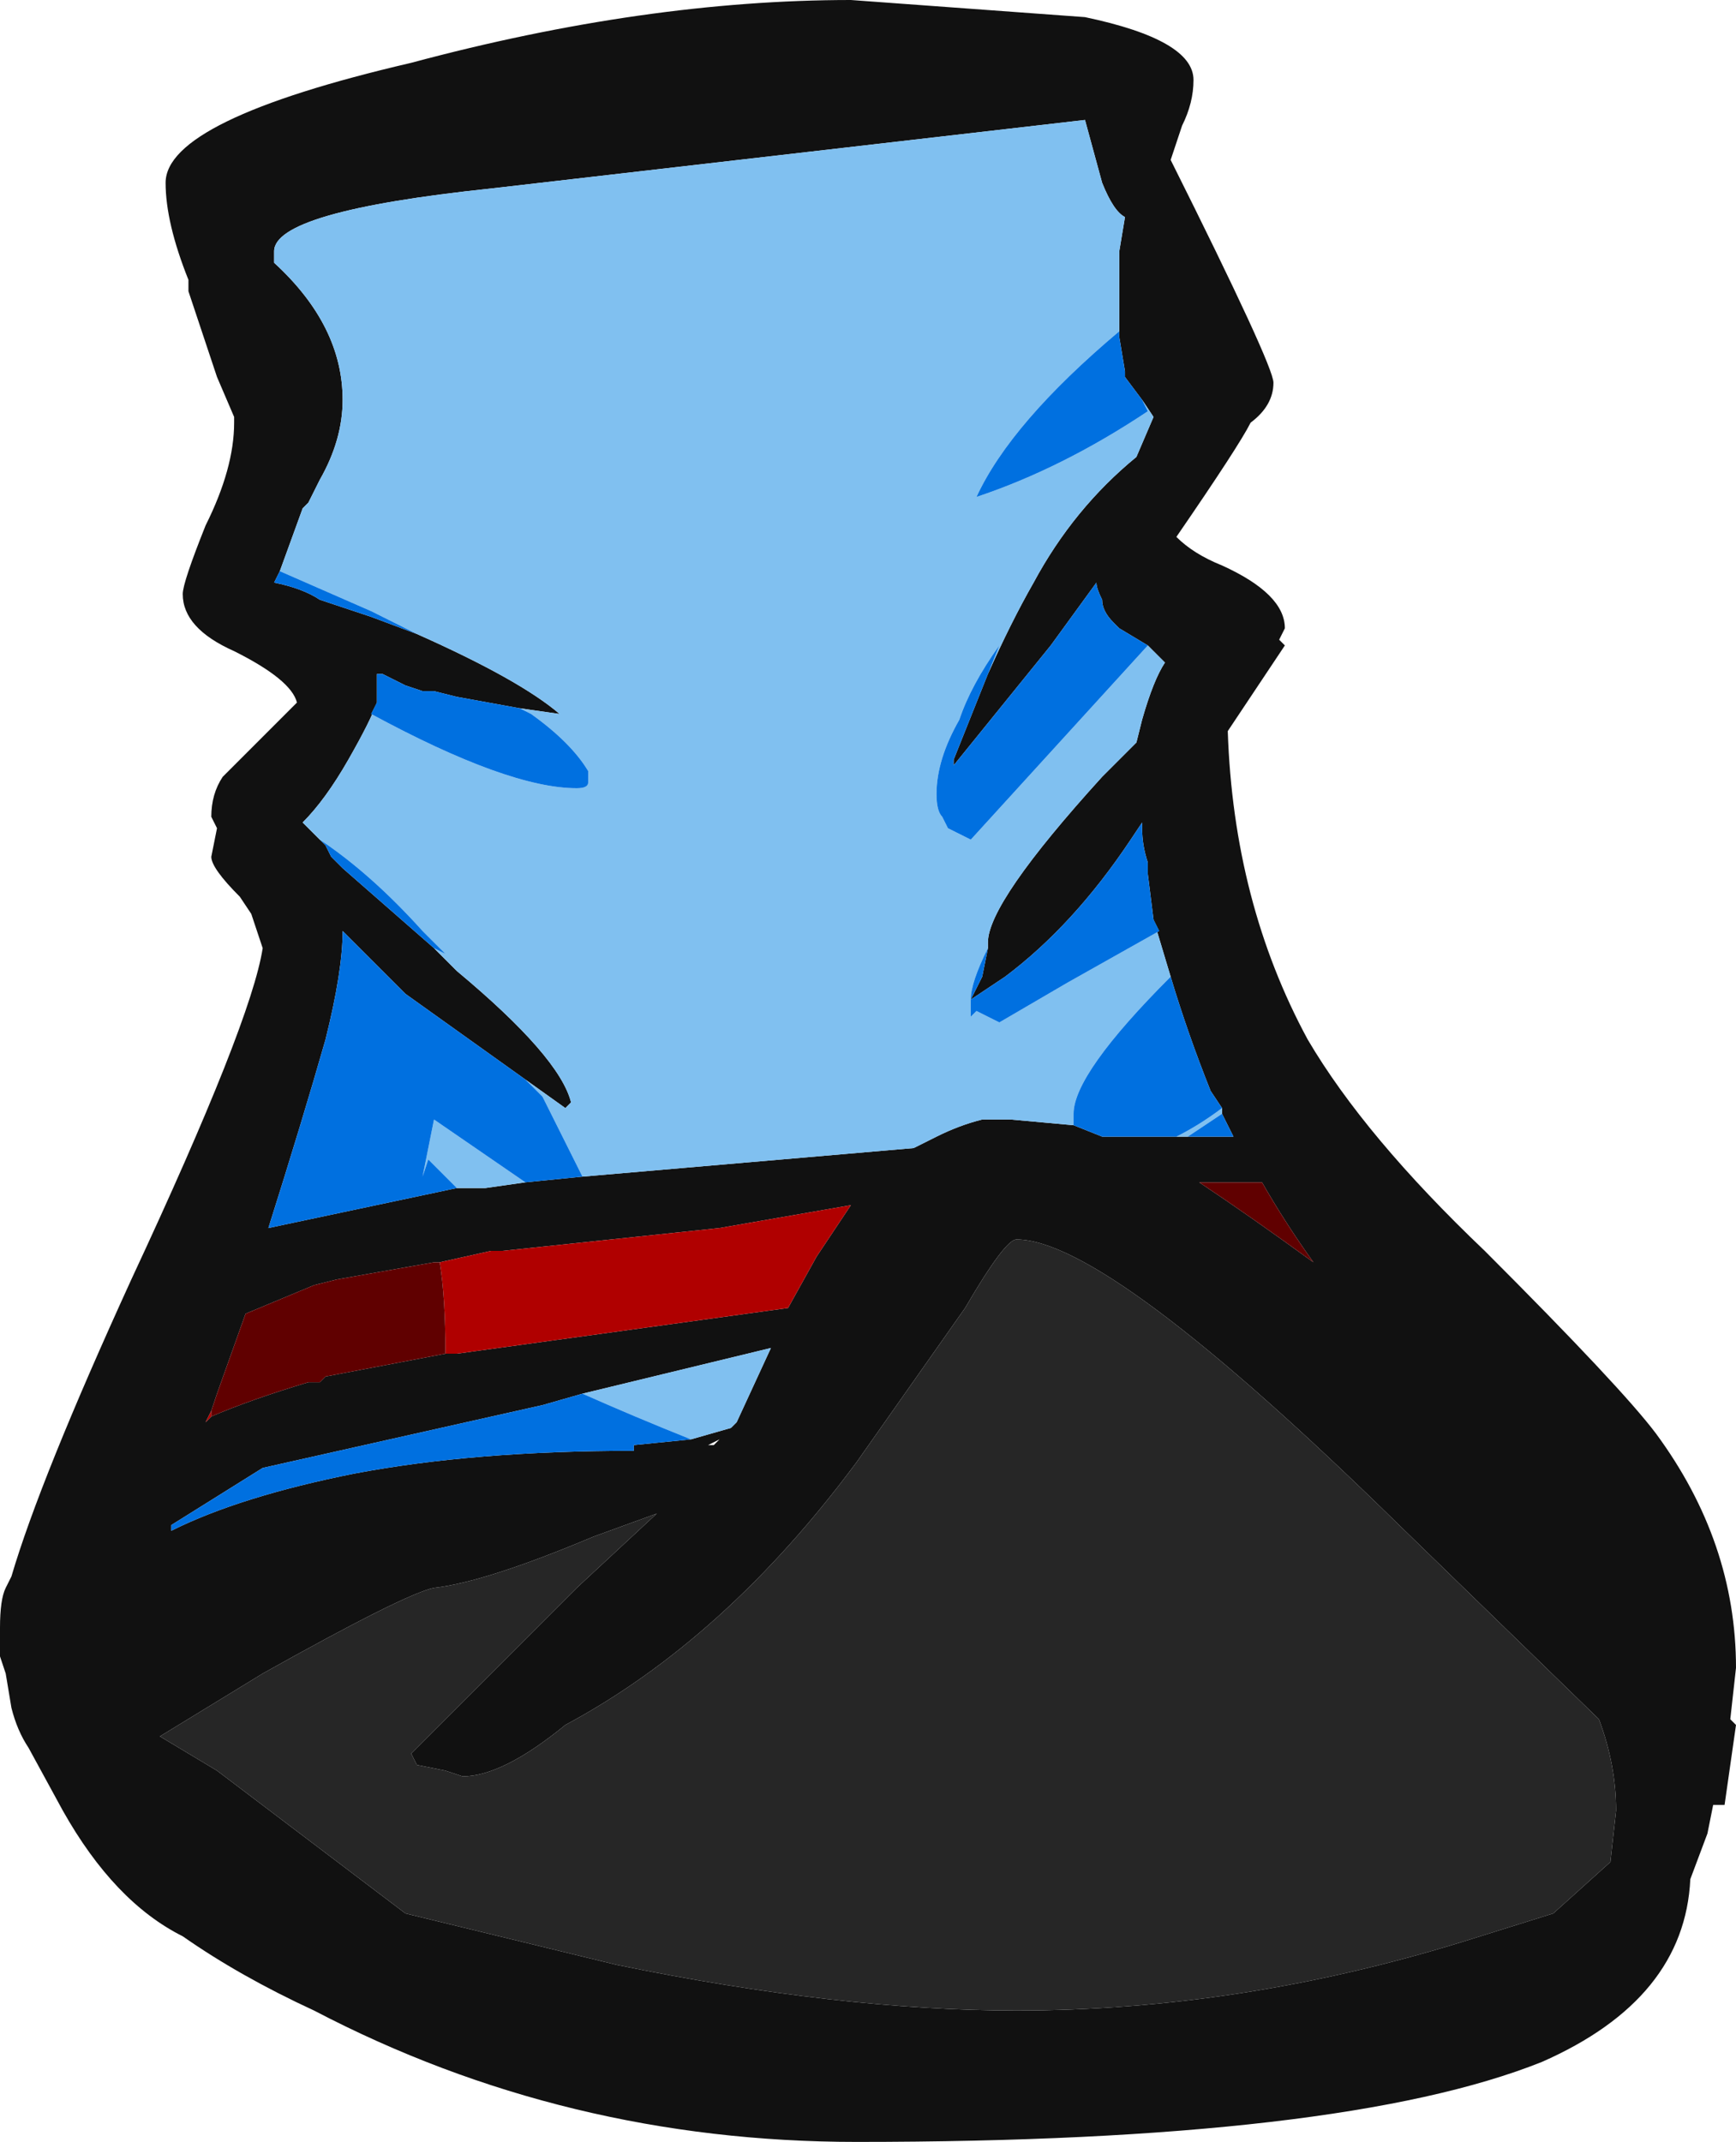 <?xml version="1.0" encoding="UTF-8" standalone="no"?>
<svg xmlns:ffdec="https://www.free-decompiler.com/flash" xmlns:xlink="http://www.w3.org/1999/xlink" ffdec:objectType="shape" height="18.75px" width="15.2px" xmlns="http://www.w3.org/2000/svg">
  <g transform="matrix(1.0, 0.0, 0.0, 1.0, 6.8, 11.25)">
    <path d="M2.7 -11.1 Q3.65 -10.9 3.65 -10.55 3.65 -10.35 3.55 -10.15 L3.45 -9.85 Q4.35 -8.05 4.35 -7.9 4.35 -7.7 4.15 -7.55 4.05 -7.35 3.5 -6.55 3.65 -6.4 3.9 -6.3 4.45 -6.05 4.45 -5.75 L4.4 -5.65 4.45 -5.6 3.95 -4.85 Q4.0 -3.35 4.65 -2.15 5.15 -1.3 6.2 -0.3 7.4 0.9 7.7 1.3 8.4 2.25 8.4 3.35 L8.35 3.8 8.4 3.85 8.3 4.55 8.2 4.55 8.15 4.8 8.0 5.2 Q7.95 6.25 6.7 6.8 4.95 7.5 0.7 7.5 -1.85 7.5 -4.05 6.35 -4.7 6.05 -5.2 5.7 -5.8 5.4 -6.25 4.6 L-6.55 4.05 Q-6.65 3.9 -6.7 3.7 L-6.75 3.4 -6.8 3.25 -6.8 3.0 Q-6.8 2.75 -6.75 2.65 L-6.7 2.55 Q-6.45 1.7 -5.65 -0.05 -4.6 -2.3 -4.5 -2.95 L-4.6 -3.25 -4.7 -3.4 Q-4.95 -3.65 -4.95 -3.75 L-4.9 -4.0 -4.95 -4.1 Q-4.95 -4.3 -4.85 -4.45 L-4.2 -5.1 Q-4.25 -5.3 -4.75 -5.55 -5.2 -5.75 -5.2 -6.05 -5.2 -6.15 -5.0 -6.65 -4.75 -7.15 -4.75 -7.55 L-4.75 -7.6 -4.9 -7.95 -5.15 -8.7 -5.15 -8.8 Q-5.35 -9.3 -5.35 -9.65 -5.35 -10.2 -3.2 -10.7 -1.15 -11.25 0.65 -11.25 L2.7 -11.1 M3.0 -8.35 L3.0 -9.05 3.05 -9.35 Q2.95 -9.4 2.85 -9.65 L2.7 -10.2 -2.5 -9.6 Q-4.4 -9.4 -4.4 -9.05 L-4.4 -8.95 Q-3.8 -8.4 -3.8 -7.75 -3.8 -7.4 -4.0 -7.05 L-4.1 -6.85 -4.15 -6.8 -4.35 -6.25 -4.4 -6.15 Q-4.15 -6.1 -4.0 -6.0 L-3.55 -5.85 -3.15 -5.7 Q-2.25 -5.3 -1.9 -5.0 L-2.25 -5.05 -2.8 -5.15 -3.0 -5.2 -3.1 -5.2 -3.25 -5.25 -3.45 -5.35 -3.5 -5.35 -3.5 -5.1 Q-3.55 -4.95 -3.75 -4.6 -3.95 -4.25 -4.15 -4.05 L-3.95 -3.85 -3.9 -3.75 -3.8 -3.65 -3.0 -2.95 -2.8 -2.75 Q-1.9 -2.0 -1.8 -1.6 L-1.85 -1.55 -2.2 -1.8 -3.25 -2.55 -3.8 -3.1 Q-3.8 -2.75 -3.95 -2.15 -4.15 -1.45 -4.45 -0.5 L-2.8 -0.85 -2.55 -0.85 -2.2 -0.9 -1.7 -0.95 1.2 -1.2 1.4 -1.3 Q1.6 -1.4 1.8 -1.45 L2.05 -1.45 2.6 -1.4 2.85 -1.3 3.5 -1.3 3.55 -1.3 4.0 -1.3 3.9 -1.5 3.9 -1.55 3.8 -1.7 Q3.6 -2.2 3.45 -2.7 L3.3 -3.2 3.25 -3.6 3.25 -3.7 Q3.2 -3.85 3.2 -4.0 L3.2 -4.05 3.1 -3.9 Q2.6 -3.15 2.0 -2.7 L1.7 -2.5 1.8 -2.7 1.85 -2.95 1.85 -3.0 Q1.85 -3.35 2.85 -4.45 L3.15 -4.75 3.2 -4.95 Q3.3 -5.3 3.4 -5.45 L3.25 -5.6 3.0 -5.75 2.95 -5.8 Q2.85 -5.9 2.85 -6.0 2.8 -6.1 2.8 -6.15 L2.4 -5.6 1.55 -4.55 1.55 -4.6 1.85 -5.35 Q2.05 -5.8 2.25 -6.15 2.6 -6.8 3.15 -7.25 L3.3 -7.6 3.2 -7.75 3.05 -7.95 3.05 -8.0 3.0 -8.3 3.0 -8.35 M-2.9 0.6 L-2.8 0.6 0.1 0.2 0.35 -0.25 0.65 -0.7 -0.5 -0.5 -2.4 -0.3 -2.5 -0.3 -2.95 -0.2 -3.0 -0.2 -3.85 -0.05 -4.05 0.0 -4.65 0.25 -4.9 0.95 -4.95 1.1 -5.0 1.2 -4.95 1.15 Q-4.6 1.0 -4.1 0.85 L-4.0 0.85 -3.95 0.8 -2.9 0.6 M3.7 -0.9 Q4.15 -0.6 4.7 -0.2 4.45 -0.55 4.25 -0.9 L3.7 -0.9 M7.35 4.6 Q7.35 4.2 7.2 3.8 L5.45 2.1 Q2.9 -0.4 2.1 -0.4 2.0 -0.4 1.65 0.2 L0.7 1.55 Q-0.45 3.1 -1.85 3.85 -2.4 4.3 -2.75 4.3 L-2.9 4.25 -3.15 4.2 -3.2 4.1 -1.75 2.65 -1.05 2.0 -1.6 2.2 Q-2.55 2.6 -3.0 2.65 -3.25 2.7 -4.5 3.4 L-5.4 3.95 Q-5.15 4.1 -4.9 4.25 L-3.25 5.5 -1.4 5.95 Q0.55 6.35 2.1 6.35 4.05 6.35 6.0 5.75 L6.8 5.5 7.3 5.05 7.35 4.6 M-1.7 0.95 L-2.05 1.05 -4.5 1.6 -5.3 2.1 -5.3 2.15 Q-4.7 1.85 -3.7 1.65 -2.65 1.45 -1.25 1.45 L-1.25 1.4 -0.75 1.35 -0.4 1.25 -0.35 1.2 -0.05 0.55 -1.7 0.95 M-0.6 1.4 L-0.55 1.4 -0.5 1.35 -0.6 1.4" fill="#111111" fill-rule="evenodd" stroke="none"/>
    <path d="M-4.35 -6.25 L-4.15 -6.8 -4.1 -6.85 -4.0 -7.05 Q-3.8 -7.4 -3.8 -7.75 -3.8 -8.4 -4.4 -8.95 L-4.4 -9.05 Q-4.4 -9.4 -2.5 -9.6 L2.7 -10.2 2.85 -9.65 Q2.95 -9.4 3.05 -9.35 L3.0 -9.05 3.0 -8.35 Q2.05 -7.55 1.75 -6.9 2.5 -7.15 3.25 -7.65 L3.2 -7.75 3.3 -7.6 3.15 -7.25 Q2.6 -6.8 2.25 -6.15 2.05 -5.8 1.85 -5.35 L1.95 -5.6 Q1.7 -5.25 1.6 -4.95 1.4 -4.6 1.4 -4.3 1.4 -4.15 1.45 -4.1 L1.5 -4.0 Q1.6 -3.95 1.7 -3.9 L3.25 -5.6 3.4 -5.45 Q3.3 -5.3 3.2 -4.95 L3.15 -4.75 2.85 -4.45 Q1.85 -3.35 1.85 -3.0 L1.85 -2.95 Q1.7 -2.65 1.7 -2.5 L1.7 -2.35 1.75 -2.4 1.95 -2.3 2.55 -2.65 3.35 -3.1 3.3 -3.2 3.45 -2.7 Q2.6 -1.85 2.6 -1.5 L2.6 -1.4 2.05 -1.45 1.8 -1.45 Q1.6 -1.4 1.4 -1.3 L1.2 -1.2 -1.7 -0.95 -2.05 -1.65 -2.2 -1.8 -1.85 -1.55 -1.8 -1.6 Q-1.9 -2.0 -2.8 -2.75 L-3.0 -2.95 -2.9 -2.9 -3.1 -3.1 Q-3.55 -3.6 -4.0 -3.9 L-3.95 -3.85 -4.15 -4.05 Q-3.95 -4.25 -3.75 -4.6 -3.55 -4.95 -3.5 -5.1 L-3.55 -5.0 Q-2.35 -4.35 -1.75 -4.35 -1.65 -4.35 -1.65 -4.4 L-1.65 -4.5 Q-1.8 -4.75 -2.15 -5.0 L-2.25 -5.05 -1.9 -5.0 Q-2.25 -5.3 -3.15 -5.7 L-3.55 -5.9 -4.35 -6.25 M3.5 -1.3 Q3.7 -1.4 3.9 -1.55 L3.9 -1.5 3.6 -1.3 3.55 -1.3 3.5 -1.3 M-2.8 -0.85 L-3.05 -1.1 -3.1 -0.95 -3.0 -1.45 -2.2 -0.9 -2.55 -0.85 -2.8 -0.85 M-1.7 0.95 L-0.05 0.55 -0.35 1.2 -0.4 1.25 -0.75 1.35 Q-1.25 1.15 -1.7 0.95" fill="#80c0f0" fill-rule="evenodd" stroke="none"/>
    <path d="M-4.35 -6.25 L-3.55 -5.9 -3.15 -5.7 -3.55 -5.85 -4.0 -6.0 Q-4.15 -6.1 -4.4 -6.15 L-4.35 -6.25 M-2.25 -5.05 L-2.15 -5.0 Q-1.8 -4.75 -1.65 -4.5 L-1.65 -4.4 Q-1.65 -4.35 -1.75 -4.35 -2.35 -4.35 -3.55 -5.0 L-3.5 -5.1 -3.5 -5.35 -3.45 -5.35 -3.25 -5.25 -3.1 -5.2 -3.0 -5.2 -2.8 -5.15 -2.25 -5.05 M-3.95 -3.85 L-4.0 -3.9 Q-3.55 -3.6 -3.1 -3.1 L-2.9 -2.9 -3.0 -2.95 -3.8 -3.65 -3.9 -3.75 -3.95 -3.85 M-2.2 -1.8 L-2.05 -1.65 -1.7 -0.95 -2.2 -0.9 -3.0 -1.45 -3.1 -0.95 -3.05 -1.1 -2.8 -0.85 -4.45 -0.5 Q-4.15 -1.45 -3.95 -2.15 -3.8 -2.75 -3.8 -3.1 L-3.25 -2.55 -2.2 -1.8 M2.6 -1.4 L2.6 -1.5 Q2.6 -1.85 3.45 -2.7 3.6 -2.2 3.8 -1.7 L3.9 -1.55 Q3.7 -1.4 3.5 -1.3 L2.85 -1.3 2.6 -1.4 M3.3 -3.2 L3.35 -3.1 2.55 -2.65 1.95 -2.3 1.75 -2.4 1.7 -2.35 1.7 -2.5 Q1.7 -2.65 1.85 -2.95 L1.8 -2.7 1.7 -2.5 2.0 -2.7 Q2.6 -3.15 3.1 -3.9 L3.2 -4.05 3.2 -4.0 Q3.2 -3.85 3.25 -3.7 L3.25 -3.6 3.3 -3.2 M3.25 -5.6 L1.7 -3.9 Q1.6 -3.95 1.5 -4.0 L1.45 -4.1 Q1.4 -4.15 1.4 -4.3 1.4 -4.6 1.6 -4.95 1.7 -5.25 1.95 -5.6 L1.85 -5.35 1.55 -4.6 1.55 -4.55 2.4 -5.6 2.8 -6.15 Q2.8 -6.1 2.85 -6.0 2.85 -5.9 2.95 -5.8 L3.0 -5.75 3.25 -5.6 M3.2 -7.75 L3.25 -7.65 Q2.5 -7.15 1.75 -6.9 2.05 -7.55 3.0 -8.35 L3.0 -8.3 3.05 -8.0 3.05 -7.95 3.2 -7.75 M3.9 -1.5 L4.0 -1.3 3.55 -1.3 3.6 -1.3 3.9 -1.5 M-0.75 1.35 L-1.25 1.4 -1.25 1.45 Q-2.65 1.45 -3.7 1.65 -4.7 1.85 -5.3 2.15 L-5.3 2.1 -4.5 1.6 -2.05 1.05 -1.7 0.95 Q-1.25 1.15 -0.75 1.35" fill="#0070e0" fill-rule="evenodd" stroke="none"/>
    <path d="M7.35 4.6 L7.3 5.05 6.8 5.5 6.0 5.75 Q4.05 6.35 2.1 6.35 0.55 6.35 -1.4 5.95 L-3.25 5.5 -4.9 4.25 Q-5.15 4.1 -5.4 3.95 L-4.5 3.4 Q-3.25 2.7 -3.0 2.65 -2.55 2.6 -1.6 2.2 L-1.05 2.0 -1.75 2.65 -3.2 4.1 -3.15 4.2 -2.9 4.25 -2.75 4.3 Q-2.4 4.3 -1.85 3.85 -0.45 3.1 0.7 1.55 L1.65 0.2 Q2.0 -0.4 2.1 -0.4 2.9 -0.4 5.45 2.1 L7.2 3.8 Q7.35 4.2 7.35 4.6" fill="#262626" fill-rule="evenodd" stroke="none"/>
    <path d="M-2.95 -0.2 L-2.5 -0.3 -2.4 -0.3 -0.5 -0.5 0.65 -0.7 0.35 -0.25 0.1 0.2 -2.8 0.6 -2.9 0.6 Q-2.9 0.1 -2.95 -0.2 M-4.95 1.15 L-5.0 1.2 -4.95 1.1 -4.95 1.15" fill="#b00000" fill-rule="evenodd" stroke="none"/>
    <path d="M-2.95 -0.2 Q-2.9 0.1 -2.9 0.6 L-3.95 0.8 -4.0 0.85 -4.1 0.85 Q-4.6 1.0 -4.95 1.15 L-4.95 1.1 -4.9 0.95 -4.65 0.25 -4.05 0.0 -3.85 -0.05 -3.0 -0.2 -2.95 -0.2 M3.7 -0.9 L4.25 -0.9 Q4.45 -0.55 4.7 -0.2 4.15 -0.6 3.7 -0.9" fill="#600000" fill-rule="evenodd" stroke="none"/>
  </g>
</svg>
